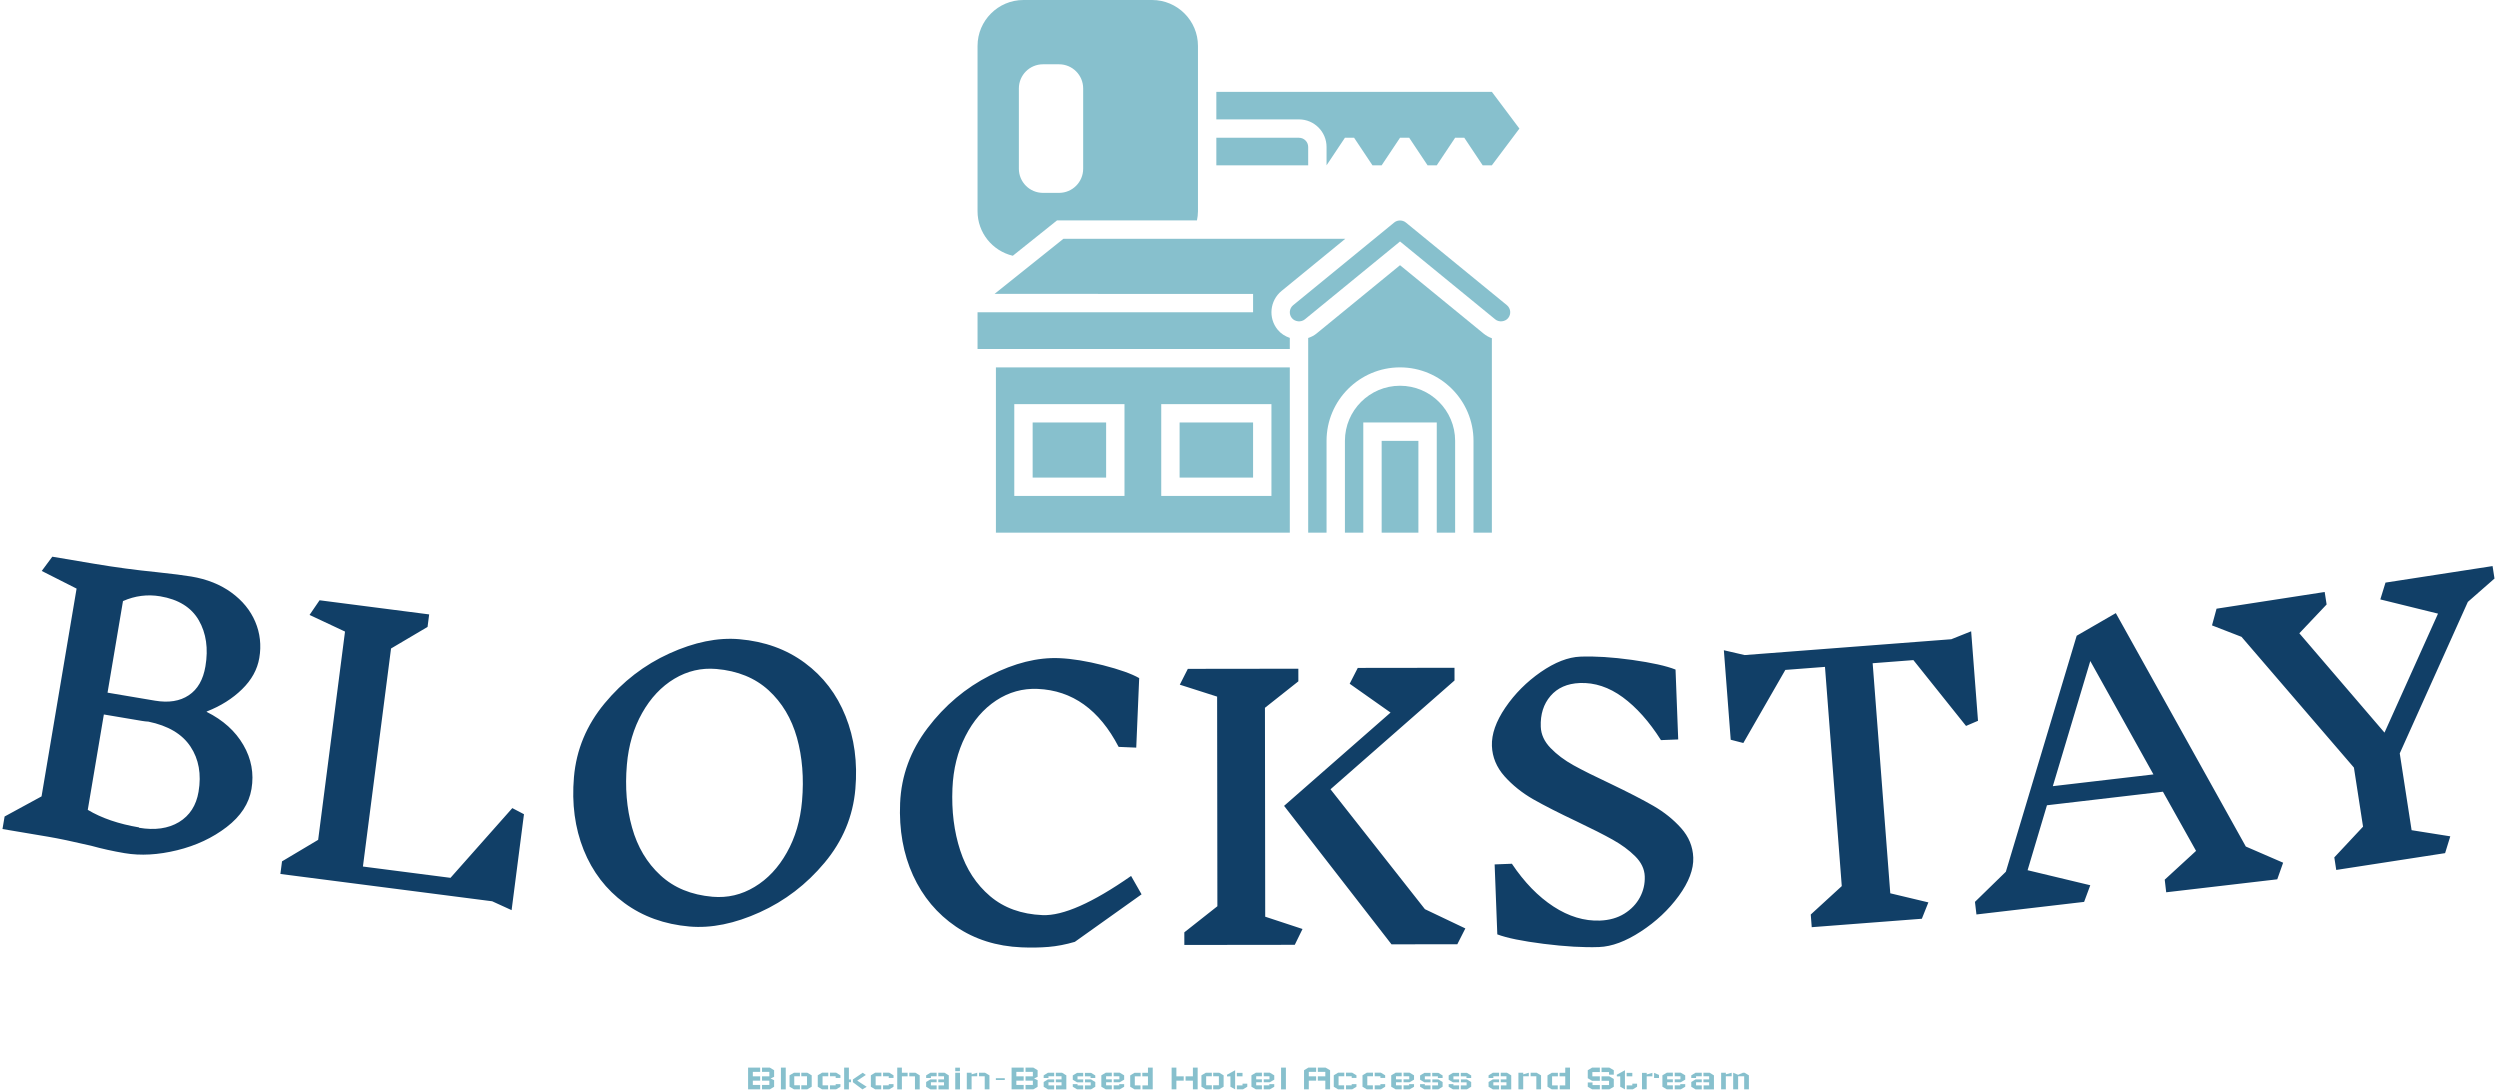 <svg xmlns="http://www.w3.org/2000/svg" version="1.1" xmlns:xlink="http://www.w3.org/1999/xlink" xmlns:svgjs="http://svgjs.dev/svgjs" width="1000" height="436" viewBox="0 0 1000 436"><g transform="matrix(1,0,0,1,-0.605,-0.12)"><svg viewBox="0 0 396 173" data-background-color="#ffffff" preserveAspectRatio="xMidYMid meet" height="436" width="1000" xmlns="http://www.w3.org/2000/svg" xmlns:xlink="http://www.w3.org/1999/xlink"><g id="tight-bounds" transform="matrix(1,0,0,1,0.24,0.048)"><svg viewBox="0 0 395.52 172.905" height="172.905" width="395.52"><g><svg viewBox="0 0 395.52 172.905" height="172.905" width="395.52"><g transform="matrix(1,0,0,1,0,88.357)"><svg viewBox="0 0 395.52 84.547" height="84.547" width="395.52"><g id="textblocktransform"><svg viewBox="0 0 395.52 84.547" height="84.547" width="395.52" id="textblock"><g><svg viewBox="0 0 395.52 62.037" height="62.037" width="395.52"><g transform="matrix(1,0,0,1,0,0)"><svg width="395.52" viewBox="0.606 -24.227 343.431 53.867" height="62.037" data-palette-color="#113f67"><path d="M28.743-2.842c2.27 1.133 3.957 2.655 5.061 4.565 1.105 1.904 1.478 3.924 1.118 6.06v0c-0.338 2.005-1.478 3.753-3.42 5.245-1.942 1.491-4.217 2.558-6.827 3.199-2.616 0.641-5.026 0.775-7.228 0.404v0c-1.591-0.268-3.139-0.61-4.644-1.027v0c-2.524-0.588-4.486-1-5.886-1.236v0l-6.311-1.064 0.291-1.726 5.092-2.772 4.829-28.636-4.802-2.432 1.457-1.965 5.739 0.968c2.899 0.489 5.768 0.875 8.607 1.157v0c2.192 0.234 3.797 0.437 4.816 0.61v0c2.163 0.365 4.003 1.101 5.52 2.208 1.523 1.109 2.619 2.45 3.286 4.023 0.668 1.573 0.854 3.234 0.56 4.982v0c-0.269 1.597-1.063 3.039-2.383 4.324-1.312 1.286-2.935 2.307-4.867 3.064v0zM28.574-9.118c0.414-2.452 0.108-4.569-0.917-6.35-1.026-1.775-2.797-2.875-5.315-3.3v0c-1.755-0.296-3.465-0.077-5.13 0.656v0l-2.129 12.621 6.548 1.105c1.88 0.317 3.43 0.068 4.649-0.748 1.218-0.809 1.983-2.137 2.294-3.984zM19.417 13.129c2.196 0.37 4.035 0.109 5.517-0.783 1.477-0.9 2.374-2.29 2.691-4.171v0c0.409-2.426 0.039-4.503-1.109-6.231-1.147-1.735-3.084-2.883-5.808-3.444v0c-0.229-0.005-0.534-0.039-0.916-0.103v0l-5.216-0.88-2.217 13.144c1.904 1.139 4.259 1.945 7.066 2.419v0zM70.769 24.482l-2.676-1.222-29.188-3.764 0.224-1.736 4.98-2.967 3.702-28.702-4.887-2.294 1.38-2.02 15.104 1.948-0.222 1.725-5.031 2.971-3.876 30.051 12.07 1.557 8.519-9.609 1.606 0.842zM102.162-12.856c3.48 0.301 6.485 1.387 9.013 3.258 2.535 1.872 4.408 4.322 5.618 7.351 1.218 3.023 1.668 6.367 1.351 10.034v0c-0.326 3.773-1.739 7.157-4.239 10.152-2.493 2.99-5.47 5.269-8.932 6.837-3.461 1.568-6.689 2.222-9.685 1.964v0c-3.447-0.298-6.435-1.376-8.965-3.234-2.529-1.858-4.403-4.298-5.621-7.321-1.211-3.022-1.658-6.37-1.34-10.043v0c0.325-3.766 1.736-7.154 4.23-10.163 2.502-3.016 5.474-5.305 8.914-6.868 3.448-1.569 6.666-2.224 9.656-1.967zM98.987-8.754c-2.059-0.178-3.988 0.271-5.788 1.347-1.793 1.076-3.274 2.651-4.443 4.725-1.169 2.074-1.87 4.446-2.1 7.116v0c-0.27 3.128-0.032 6.02 0.716 8.674 0.74 2.66 2.043 4.851 3.909 6.571 1.859 1.72 4.253 2.706 7.182 2.959v0c2.066 0.178 3.995-0.274 5.788-1.357 1.799-1.076 3.28-2.651 4.443-4.725 1.169-2.067 1.869-4.439 2.101-7.116v0c0.273-3.155 0.039-6.063-0.702-8.723-0.748-2.654-2.051-4.835-3.912-6.541-1.867-1.7-4.265-2.677-7.194-2.93zM146.256-10.245c1.745 0.074 3.753 0.399 6.024 0.976 2.277 0.584 3.937 1.175 4.979 1.773v0l-0.406 9.581-2.428-0.103c-2.659-5.124-6.379-7.787-11.161-7.99v0c-2.065-0.088-3.972 0.445-5.723 1.599-1.744 1.154-3.154 2.792-4.232 4.915-1.078 2.123-1.673 4.523-1.787 7.201v0c-0.132 3.104 0.225 5.952 1.069 8.543 0.844 2.591 2.22 4.695 4.126 6.31 1.907 1.616 4.312 2.485 7.216 2.608v0c2.811 0.119 6.881-1.68 12.21-5.397v0l1.444 2.533-9.196 6.547c-1.25 0.367-2.458 0.6-3.622 0.697-1.172 0.097-2.417 0.118-3.736 0.061v0c-3.424-0.145-6.433-1.097-9.027-2.854-2.594-1.765-4.566-4.12-5.916-7.067-1.343-2.953-1.936-6.271-1.78-9.955v0c0.16-3.777 1.421-7.223 3.781-10.339 2.368-3.123 5.236-5.54 8.605-7.252 3.376-1.719 6.562-2.514 9.56-2.387zM174.626 25.386l5.142 1.694-1.067 2.181-15.22 0.019-0.002-1.74 4.555-3.595-0.036-28.89-5.142-1.644 1.107-2.181 15.23-0.019 0.002 1.74-4.605 3.645zM202.208 27.002l-1.107 2.181-9.07 0.011-14.804-19.081 14.674-12.858-5.635-3.973 1.117-2.182 13.33-0.017 0.002 1.75-17.091 14.992 13.011 16.524zM226.932 19.819c-0.038-1.006-0.481-1.93-1.327-2.771-0.839-0.835-1.869-1.593-3.089-2.274-1.227-0.687-2.877-1.524-4.95-2.512v0c-2.466-1.167-4.47-2.187-6.011-3.063-1.535-0.882-2.853-1.939-3.955-3.171-1.095-1.239-1.672-2.631-1.731-4.177v0c-0.062-1.619 0.558-3.384 1.859-5.295 1.301-1.905 2.927-3.535 4.877-4.89 1.956-1.349 3.774-2.056 5.453-2.12v0c2.032-0.078 4.406 0.072 7.122 0.448 2.717 0.383 4.715 0.827 5.995 1.332v0l0.369 9.633-2.378 0.091c-1.619-2.553-3.376-4.524-5.27-5.913-1.894-1.382-3.861-2.034-5.899-1.956v0c-1.739 0.067-3.09 0.662-4.055 1.787-0.958 1.117-1.404 2.532-1.339 4.244v0c0.041 1.066 0.492 2.043 1.353 2.93 0.855 0.888 1.912 1.681 3.174 2.381 1.254 0.693 2.934 1.532 5.04 2.519v0c2.501 1.199 4.488 2.223 5.962 3.074 1.474 0.851 2.744 1.87 3.809 3.057 1.06 1.187 1.618 2.54 1.677 4.058v0c0.062 1.612-0.605 3.376-1.999 5.291-1.401 1.915-3.143 3.549-5.227 4.903-2.083 1.361-3.997 2.074-5.742 2.141v0c-2.125 0.081-4.669-0.065-7.632-0.438-2.956-0.374-5.091-0.809-6.405-1.306v0l-0.369-9.643 2.378-0.091c1.712 2.556 3.622 4.521 5.73 5.895 2.107 1.374 4.244 2.019 6.409 1.937v0c1.292-0.049 2.411-0.366 3.356-0.949 0.945-0.59 1.66-1.338 2.146-2.244 0.486-0.906 0.709-1.875 0.669-2.908zM271.915-13.946l0.945 12.334-1.651 0.708-7.254-9.072-5.613 0.43 2.428 31.707 5.251 1.253-0.901 2.255-15.175 1.162-0.134-1.745 4.274-3.917-2.314-30.212-5.464 0.418-5.788 10.072-1.739-0.449-0.945-12.334 2.869 0.663 28.477-2.181zM314.91 17.944l-0.81 2.29-15.305 1.788-0.204-1.738 4.319-3.968-4.568-8.155-15.981 1.868-2.669 8.95 8.639 2.072-0.849 2.294-14.839 1.734-0.204-1.738 4.257-4.152 9.761-32.523 5.394-3.118 17.916 32.168zM297.037 5.777l-8.703-15.626-5.163 17.246zM330.981 2.878l1.634 10.585 5.331 0.846-0.715 2.317-15.002 2.316-0.267-1.73 3.96-4.234-1.257-8.143-15.49-18.018-4.068-1.578 0.626-2.302 14.903-2.301 0.266 1.72-3.759 3.97 11.736 13.689 7.375-16.397-7.952-1.959 0.715-2.317 14.755-2.277 0.266 1.719-3.673 3.218z" opacity="1" transform="matrix(1,0,0,1,0,0)" fill="#113f67" class="undefined-text-0" data-fill-palette-color="primary" id="text-0"></path></svg></g></svg></g><g transform="matrix(1,0,0,1,118.32,81.086)"><svg viewBox="0 0 158.88 3.461" height="3.461" width="158.88"><g transform="matrix(1,0,0,1,0,0)"><svg width="158.88" viewBox="5 -28.8 1324.1 28.85" height="3.461" data-palette-color="#87c0cd"><path d="M5 0L5-28.75 21-28.75 21-23.1 11.3-23.1 11.3-17.2 21-17.2 21-11.5 11.3-11.5 11.3-5.85 21-5.85 21 0 5 0ZM33.8 0L39.45-3.4 39.45-12.15 34.75-14.35 39.45-16.6 39.45-25.3 33.8-28.75 23.45-28.75 23.45-23.1 33.15-23.1 33.15-17.2 23.45-17.2 23.45-11.5 33.15-11.5 33.15-5.85 23.45-5.85 23.45 0 33.8 0ZM48.45 0.05L48.45-28.75 54.85-28.75 54.85 0.05 48.45 0.05ZM59.85-3.5L59.85-18.55 65.7-22 73.6-22 73.6-17.3 66.1-17.3 66.1-5.4 73.6-5.4 73.6-0.05 65.7-0.05 59.85-3.5ZM89.2-3.5L89.2-18.55 83.35-22 75.4-22 75.4-17.3 82.95-17.3 82.95-5.4 75.4-5.4 75.4-0.05 83.35-0.05 89.2-3.5ZM97.19-3.45L97.19-18.6 102.89-22.05 111.09-22.05 111.09-17.35 103.54-17.35 103.54-5.3 110.89-5.3 110.89 0 102.89 0 97.19-3.45ZM120.89-15.1L127.19-15.1 127.19-18.6 121.49-22.05 113.34-22.05 113.34-17.35 120.89-17.35 120.89-15.1ZM120.89-6.95L127.19-6.95 127.19-3.45 121.49 0 113.34 0 113.34-5.3 120.89-5.3 120.89-6.95ZM132.09 0.05L132.09-28.75 138.39-28.75 138.39-13.1 141.19-13.1 141.19-9.45 138.39-9.45 138.39 0.05 132.09 0.05ZM161.94-3.4L149.39-11.5 160.84-19.05 156.69-22 143.69-13.1 143.69-9.45 156.29 0.05 161.94-3.4ZM167.44-3.45L167.44-18.6 173.14-22.05 181.34-22.05 181.34-17.35 173.79-17.35 173.79-5.3 181.14-5.3 181.14 0 173.14 0 167.44-3.45ZM191.14-15.1L197.44-15.1 197.44-18.6 191.74-22.05 183.59-22.05 183.59-17.35 191.14-17.35 191.14-15.1ZM191.14-6.95L197.44-6.95 197.44-3.45 191.74 0 183.59 0 183.59-5.3 191.14-5.3 191.14-6.95ZM202.34 0.05L202.34-28.75 208.49-28.75 208.49-22 216.09-22 216.09-17.2 208.49-17.2 208.49 0.05 202.34 0.05ZM232.09 0.05L232.09-18.55 226.44-22 218.29-22 218.29-17.2 225.79-17.2 225.79 0.05 232.09 0.05ZM240.58-3.4L240.58-9.75 246.28-13.2 254.48-13.2 254.48-9.35 246.93-9.35 246.93-5.25 254.48-5.25 254.48 0.05 246.28 0.05 240.58-3.4ZM246.93-15.05L240.58-15.05 240.58-18.5 246.28-22 254.48-22 254.48-17.3 246.93-17.3 246.93-15.05ZM270.58 0.05L270.58-18.5 264.88-22 256.68-22 256.68-17.3 264.23-17.3 264.23-13.2 256.68-13.2 256.68-9.35 264.23-9.35 264.23-5.25 256.88-5.25 256.88 0.05 270.58 0.05ZM279.08-22L285.38-22 285.38 0.05 279.08 0.05 279.08-22ZM285.28-28.7L285.28-24.05 279.08-24.05 279.08-28.7 285.28-28.7ZM294.38-0.05L294.38-22 300.73-22 300.73-19.85 308.13-22 308.13-17.3 300.73-17.3 300.73-0.05 294.38-0.05ZM324.33-0.05L324.33-18.55 318.43-22 310.53-22 310.53-17.3 318.08-17.3 318.08-0.05 324.33-0.05ZM344.63-14.8L344.63-14.8 344.63-12.35 332.83-12.35 332.83-14.8 344.63-14.8ZM353.62 0L353.62-28.75 369.62-28.75 369.62-23.1 359.92-23.1 359.92-17.2 369.62-17.2 369.62-11.5 359.92-11.5 359.92-5.85 369.62-5.85 369.62 0 353.62 0ZM382.42 0L388.07-3.4 388.07-12.15 383.37-14.35 388.07-16.6 388.07-25.3 382.42-28.75 372.07-28.75 372.07-23.1 381.77-23.1 381.77-17.2 372.07-17.2 372.07-11.5 381.77-11.5 381.77-5.85 372.07-5.85 372.07 0 382.42 0ZM396.07-3.4L396.07-9.75 401.77-13.2 409.97-13.2 409.97-9.35 402.42-9.35 402.42-5.25 409.97-5.25 409.97 0.05 401.77 0.05 396.07-3.4ZM402.42-15.05L396.07-15.05 396.07-18.5 401.77-22 409.97-22 409.97-17.3 402.42-17.3 402.42-15.05ZM426.07 0.05L426.07-18.5 420.37-22 412.17-22 412.17-17.3 419.72-17.3 419.72-13.2 412.17-13.2 412.17-9.35 419.72-9.35 419.72-5.25 412.37-5.25 412.37 0.05 426.07 0.05ZM464.37-9.7L464.37-3.45 458.67 0 450.62 0 450.62-5.25 458.32-5.25 458.32-9.3 450.77-9.3 450.77-13.2 458.67-13.2 464.37-9.7ZM434.57-12.75L434.57-18.4 440.27-21.85 448.37-21.85 448.37-17.2 440.87-17.2 440.87-13.2 448.37-13.2 448.37-9.3 440.27-9.3 434.57-12.75ZM434.57-6.95L440.87-6.95 440.87-5.25 448.37-5.25 448.37 0 440.27 0 434.57-3.45 434.57-6.95ZM464.37-15.05L458.12-15.05 458.12-17.2 450.62-17.2 450.62-21.85 458.67-21.85 464.37-18.4 464.37-15.05ZM502.57-18.55L502.57-12.85 496.67-9.4 488.67-9.4 488.67-13.25 496.22-13.25 496.22-17.35 488.67-17.35 488.67-22.05 496.67-22.05 502.57-18.55ZM496.02-6.95L502.57-6.95 502.57-3.45 496.67 0 488.67 0 488.67-5.3 496.02-5.3 496.02-6.95ZM472.37-18.55L472.37-3.45 478.27 0 486.22 0 486.22-5.3 478.67-5.3 478.67-9.4 486.22-9.4 486.22-13.25 478.67-13.25 478.67-17.35 486.22-17.35 486.22-22.05 478.27-22.05 472.37-18.55ZM540.36-28.8L540.36 0 526.76 0 526.76-5.25 534.06-5.25 534.06-17.25 526.56-17.25 526.56-21.9 534.06-21.9 534.06-28.8 540.36-28.8ZM510.56-3.45L510.56-18.45 516.26-21.9 524.36-21.9 524.36-17.25 516.66-17.25 516.66-5.25 524.16-5.25 524.16 0 516.26 0 510.56-3.45ZM565.36-28.75L565.36-28.75 571.66-28.75 571.66-17.2 581.36-17.2 581.36-11.5 571.66-11.5 571.66 0 565.36 0 565.36-28.75ZM599.81-28.75L599.81-28.75 593.51-28.75 593.51-17.2 583.81-17.2 583.81-11.5 593.51-11.5 593.51 0 599.81 0 599.81-28.75ZM604.8-3.5L604.8-18.55 610.65-22 618.55-22 618.55-17.3 611.05-17.3 611.05-5.4 618.55-5.4 618.55-0.05 610.65-0.05 604.8-3.5ZM634.15-3.5L634.15-18.55 628.3-22 620.35-22 620.35-17.3 627.9-17.3 627.9-5.4 620.35-5.4 620.35-0.05 628.3-0.05 634.15-3.5ZM651.65-17.2L651.65-21.85 659.15-21.85 659.15-17.2 651.65-17.2ZM659.15-7.5L665.45-7.5 665.45-3.45 659.75 0 651.65 0 651.65-5.25 659.15-5.25 659.15-7.5ZM638.65-19.35L649.4-25.3 649.4-5.25 649.4 0 643.15-3.45 643.15-17.2 638.65-17.15 638.65-19.35ZM701.15-18.55L701.15-12.85 695.25-9.4 687.25-9.4 687.25-13.25 694.8-13.25 694.8-17.35 687.25-17.35 687.25-22.05 695.25-22.05 701.15-18.55ZM694.6-6.95L701.15-6.95 701.15-3.45 695.25 0 687.25 0 687.25-5.3 694.6-5.3 694.6-6.95ZM670.95-18.55L670.95-3.45 676.85 0 684.8 0 684.8-5.3 677.25-5.3 677.25-9.4 684.8-9.4 684.8-13.25 677.25-13.25 677.25-17.35 684.8-17.35 684.8-22.05 676.85-22.05 670.95-18.55ZM710.15 0.05L710.15-28.75 716.55-28.75 716.55 0.05 710.15 0.05ZM740.54-25.3L740.54-25.3 746.24-28.75 756.54-28.75 756.54-23.1 746.84-23.1 746.84-17.2 756.54-17.2 756.54-11.5 746.84-11.5 746.84 0 740.54 0 740.54-25.3ZM774.99-25.3L774.99-25.3 769.09-28.75 758.79-28.75 758.79-23.1 768.69-23.1 768.69-17.2 758.79-17.2 758.79-11.5 768.69-11.5 768.69 0 774.99 0 774.99-25.3ZM779.89-3.45L779.89-18.6 785.59-22.05 793.79-22.05 793.79-17.35 786.24-17.35 786.24-5.3 793.59-5.3 793.59 0 785.59 0 779.89-3.45ZM803.59-15.1L809.89-15.1 809.89-18.6 804.19-22.05 796.04-22.05 796.04-17.35 803.59-17.35 803.59-15.1ZM803.59-6.95L809.89-6.95 809.89-3.45 804.19 0 796.04 0 796.04-5.3 803.59-5.3 803.59-6.95ZM817.89-3.45L817.89-18.6 823.59-22.05 831.79-22.05 831.79-17.35 824.24-17.35 824.24-5.3 831.59-5.3 831.59 0 823.59 0 817.89-3.45ZM841.59-15.1L847.89-15.1 847.89-18.6 842.19-22.05 834.04-22.05 834.04-17.35 841.59-17.35 841.59-15.1ZM841.59-6.95L847.89-6.95 847.89-3.45 842.19 0 834.04 0 834.04-5.3 841.59-5.3 841.59-6.95ZM886.08-18.55L886.08-12.85 880.18-9.4 872.18-9.4 872.18-13.25 879.73-13.25 879.73-17.35 872.18-17.35 872.18-22.05 880.18-22.05 886.08-18.55ZM879.53-6.95L886.08-6.95 886.08-3.45 880.18 0 872.18 0 872.18-5.3 879.53-5.3 879.53-6.95ZM855.88-18.55L855.88-3.45 861.78 0 869.73 0 869.73-5.3 862.18-5.3 862.18-9.4 869.73-9.4 869.73-13.25 862.18-13.25 862.18-17.35 869.73-17.35 869.73-22.05 861.78-22.05 855.88-18.55ZM923.88-9.7L923.88-3.45 918.18 0 910.13 0 910.13-5.25 917.83-5.25 917.83-9.3 910.28-9.3 910.28-13.2 918.18-13.2 923.88-9.7ZM894.08-12.75L894.08-18.4 899.78-21.85 907.88-21.85 907.88-17.2 900.38-17.2 900.38-13.2 907.88-13.2 907.88-9.3 899.78-9.3 894.08-12.75ZM894.08-6.95L900.38-6.95 900.38-5.25 907.88-5.25 907.88 0 899.78 0 894.08-3.45 894.08-6.95ZM923.88-15.05L917.63-15.05 917.63-17.2 910.13-17.2 910.13-21.85 918.18-21.85 923.88-18.4 923.88-15.05ZM961.68-9.7L961.68-3.45 955.98 0 947.93 0 947.93-5.25 955.63-5.25 955.63-9.3 948.08-9.3 948.08-13.2 955.98-13.2 961.68-9.7ZM931.88-12.75L931.88-18.4 937.58-21.85 945.68-21.85 945.68-17.2 938.18-17.2 938.18-13.2 945.68-13.2 945.68-9.3 937.58-9.3 931.88-12.75ZM931.88-6.95L938.18-6.95 938.18-5.25 945.68-5.25 945.68 0 937.58 0 931.88-3.45 931.88-6.95ZM961.68-15.05L955.43-15.05 955.43-17.2 947.93-17.2 947.93-21.85 955.98-21.85 961.68-18.4 961.68-15.05ZM984.67-3.4L984.67-9.75 990.37-13.2 998.57-13.2 998.57-9.35 991.02-9.35 991.02-5.25 998.57-5.25 998.57 0.05 990.37 0.05 984.67-3.4ZM991.02-15.05L984.67-15.05 984.67-18.5 990.37-22 998.57-22 998.57-17.3 991.02-17.3 991.02-15.05ZM1014.67 0.05L1014.67-18.5 1008.97-22 1000.77-22 1000.77-17.3 1008.32-17.3 1008.32-13.2 1000.77-13.2 1000.77-9.35 1008.32-9.35 1008.32-5.25 1000.97-5.25 1000.97 0.05 1014.67 0.05ZM1024.17-0.05L1024.17-22 1030.52-22 1030.52-19.85 1037.92-22 1037.92-17.3 1030.52-17.3 1030.52-0.05 1024.17-0.05ZM1054.12-0.05L1054.12-18.55 1048.22-22 1040.32-22 1040.32-17.3 1047.87-17.3 1047.87-0.05 1054.12-0.05ZM1092.42-28.8L1092.42 0 1078.82 0 1078.82-5.25 1086.12-5.25 1086.12-17.25 1078.62-17.25 1078.62-21.9 1086.12-21.9 1086.12-28.8 1092.42-28.8ZM1062.62-3.45L1062.62-18.45 1068.32-21.9 1076.42-21.9 1076.42-17.25 1068.72-17.25 1068.72-5.25 1076.22-5.25 1076.22 0 1068.32 0 1062.62-3.45ZM1115.91-14.75L1115.91-25.3 1121.61-28.75 1131.91-28.75 1131.91-22.85 1122.01-22.85 1122.01-17.2 1131.91-17.2 1131.91-11.35 1121.61-11.35 1115.91-14.75ZM1150.36-3.4L1150.36-13.75 1144.46-17.2 1134.16-17.2 1134.16-11.35 1144.06-11.35 1144.06-5.65 1134.36-5.65 1134.36 0 1144.46 0 1150.36-3.4ZM1115.91-9.1L1122.21-9.1 1122.21-5.65 1131.91-5.65 1131.91 0 1121.76 0 1115.91-3.4 1115.91-9.1ZM1144.06-19.45L1150.36-19.45 1150.36-25.3 1144.46-28.75 1134.16-28.75 1134.16-22.85 1144.06-22.85 1144.06-19.45ZM1167.36-17.2L1167.36-21.85 1174.86-21.85 1174.86-17.2 1167.36-17.2ZM1174.86-7.5L1181.16-7.5 1181.16-3.45 1175.46 0 1167.36 0 1167.36-5.25 1174.86-5.25 1174.86-7.5ZM1154.36-19.35L1165.11-25.3 1165.11-5.25 1165.11 0 1158.86-3.45 1158.86-17.2 1154.36-17.15 1154.36-19.35ZM1187.66 0L1187.66-21.85 1193.91-21.85 1193.91-19.7 1201.41-21.85 1201.41-17.2 1193.91-17.2 1193.91 0 1187.66 0ZM1210.16-15.05L1210.16-19.1 1203.66-21.85 1203.66-15.05 1210.16-15.05ZM1244.86-18.55L1244.86-12.85 1238.96-9.4 1230.96-9.4 1230.96-13.25 1238.51-13.25 1238.51-17.35 1230.96-17.35 1230.96-22.05 1238.96-22.05 1244.86-18.55ZM1238.31-6.95L1244.86-6.95 1244.86-3.45 1238.96 0 1230.96 0 1230.96-5.3 1238.31-5.3 1238.31-6.95ZM1214.66-18.55L1214.66-3.45 1220.56 0 1228.51 0 1228.51-5.3 1220.96-5.3 1220.96-9.4 1228.51-9.4 1228.51-13.25 1220.96-13.25 1220.96-17.35 1228.51-17.35 1228.51-22.05 1220.56-22.05 1214.66-18.55ZM1252.85-3.4L1252.85-9.75 1258.55-13.2 1266.75-13.2 1266.75-9.35 1259.2-9.35 1259.2-5.25 1266.75-5.25 1266.75 0.05 1258.55 0.05 1252.85-3.4ZM1259.2-15.05L1252.85-15.05 1252.85-18.5 1258.55-22 1266.75-22 1266.75-17.3 1259.2-17.3 1259.2-15.05ZM1282.85 0.05L1282.85-18.5 1277.15-22 1268.95-22 1268.95-17.3 1276.5-17.3 1276.5-13.2 1268.95-13.2 1268.95-9.35 1276.5-9.35 1276.5-5.25 1269.15-5.25 1269.15 0.05 1282.85 0.05ZM1292.35-0.05L1292.35-22 1298.6-22 1298.6-19.85 1306.3-22 1306.3-17.3 1298.6-17.3 1298.6-0.05 1292.35-0.05ZM1329.1-18.55L1323.4-22 1321.25-22 1314.85-19.25 1308.3-22 1308.3-17.3 1308.3-0.05 1314.85-0.05 1314.85-17.3 1322.85-17.3 1322.85-0.05 1329.1-0.05 1329.1-18.55Z" opacity="1" transform="matrix(1,0,0,1,0,0)" fill="#87c0cd" class="undefined-text-1" data-fill-palette-color="secondary" id="text-1"></path></svg></g></svg></g></svg></g></svg></g><g transform="matrix(1,0,0,1,154.757,0)"><svg viewBox="0 0 86.005 84.547" height="84.547" width="86.005"><g><svg xmlns="http://www.w3.org/2000/svg" xmlns:xlink="http://www.w3.org/1999/xlink" version="1.1" x="0" y="0" viewBox="3 3 59 58" style="enable-background:new 0 0 64 64;" xml:space="preserve" height="84.547" width="86.005" class="icon-icon-0" data-fill-palette-color="accent" id="icon-0"><g fill="#87c0cd" data-fill-palette-color="accent"><path d="M39 19c0-0.552-0.448-1-1-1h-9v3h10V19z" fill="#87c0cd" data-fill-palette-color="accent"></path><path d="M41 19v2l2-3h1l2 3h1l2-3h1l2 3h1l2-3h1l2 3h1l3-4-3-4H29v3h9C39.654 16 41 17.346 41 19z" fill="#87c0cd" data-fill-palette-color="accent"></path><path d="M6.839 30.848L11.649 27h15.24C26.956 26.672 27 26.34 27 26V8c0-2.757-2.243-5-5-5H8C5.243 3 3 5.243 3 8v18C3 28.324 4.603 30.315 6.839 30.848zM7.5 12.625C7.5 11.177 8.677 10 10.125 10h1.75c1.448 0 2.625 1.177 2.625 2.625v8.75c0 1.448-1.177 2.625-2.625 2.625h-1.75C8.677 24 7.5 22.823 7.5 21.375V12.625z" fill="#87c0cd" data-fill-palette-color="accent"></path><rect x="25" y="49" width="8" height="6" fill="#87c0cd" data-fill-palette-color="accent"></rect><rect x="9" y="49" width="8" height="6" fill="#87c0cd" data-fill-palette-color="accent"></rect><path d="M49 45c-3.309 0-6 2.691-6 6v10h2V49h8v12h2V51C55 47.691 52.309 45 49 45z" fill="#87c0cd" data-fill-palette-color="accent"></path><rect x="47" y="51" width="4" height="10" fill="#87c0cd" data-fill-palette-color="accent"></rect><path d="M49.634 27.227c-0.358-0.293-0.914-0.292-1.265-0.003l-11.003 9.003c-0.426 0.349-0.49 0.979-0.142 1.405 0.336 0.412 0.992 0.479 1.411 0.141L49 29.292l10.368 8.482c0.412 0.337 1.069 0.268 1.405-0.141 0.35-0.427 0.286-1.059-0.142-1.409L49.634 27.227z" fill="#87c0cd" data-fill-palette-color="accent"></path><path d="M49 31.876l-9.102 7.447c-0.27 0.219-0.578 0.37-0.898 0.477V61h2V51c0-4.411 3.589-8 8-8s8 3.589 8 8v10h2V39.827c-0.324-0.115-0.628-0.284-0.897-0.504L49 31.876z" fill="#87c0cd" data-fill-palette-color="accent"></path><path d="M5 61h32V43H5V61zM23 47h12v10H23V47zM7 47h12v10H7V47z" fill="#87c0cd" data-fill-palette-color="accent"></path><path d="M36.1 34.679L43.04 29H12.351l-7.5 6H33v2H3v4h34v-1.209c-0.509-0.173-0.976-0.467-1.323-0.893C34.631 37.62 34.819 35.728 36.1 34.679z" fill="#87c0cd" data-fill-palette-color="accent"></path></g></svg></g></svg></g><g></g></svg></g><defs></defs></svg><rect width="395.52" height="172.905" fill="none" stroke="none" visibility="hidden"></rect></g></svg></g></svg>